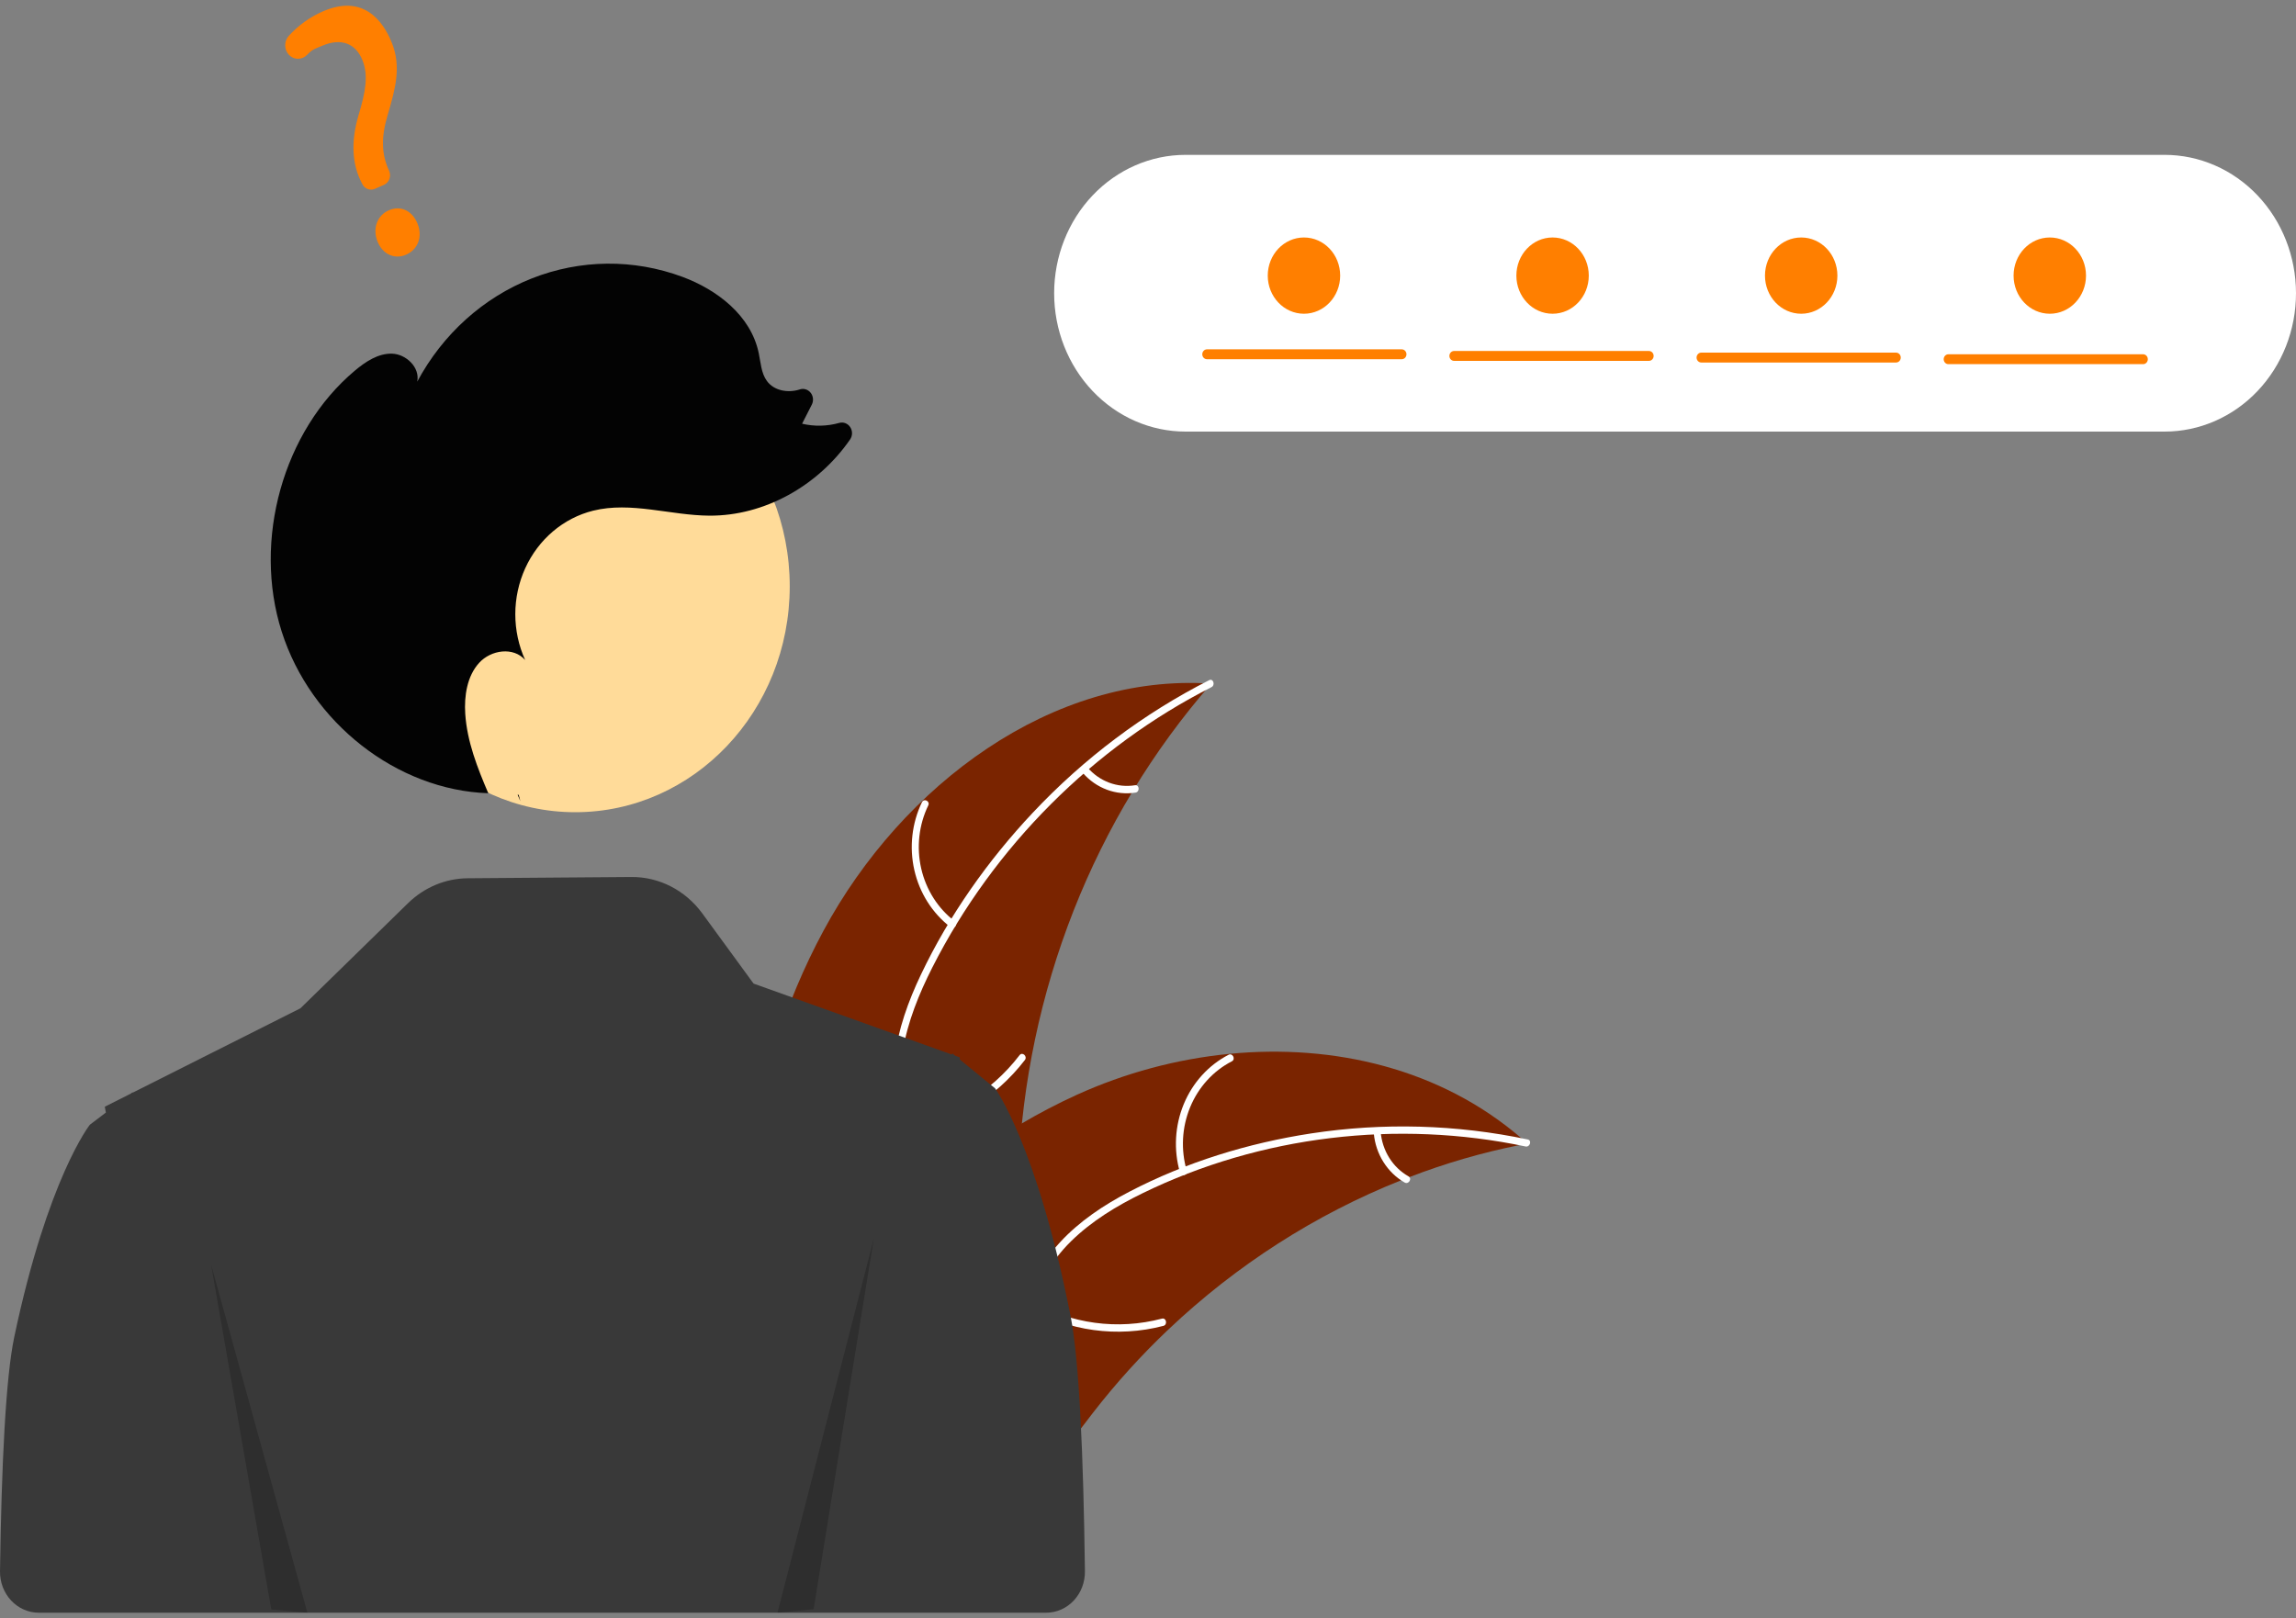 <svg width="200" height="141" viewBox="0 0 200 141" fill="none" xmlns="http://www.w3.org/2000/svg">
<rect x="0" y="0" width="200" height="141" fill="#808080" stroke="none"/>
<g clip-path="url(#clip0_1796_28917)">
<path d="M71.74 81.071C78.594 68.371 91.668 58.62 105.508 59.559C95.299 71.253 89.346 86.373 88.703 102.245C88.475 108.367 88.828 115.201 84.969 119.785C82.567 122.638 78.897 124.019 75.289 124.309C71.68 124.598 68.072 123.912 64.511 123.228L63.648 123.507C63.319 108.903 64.886 93.771 71.74 81.071Z" fill="#7A2400"/>
<path d="M105.529 59.865C95.294 65.055 86.568 73.722 81.21 84.292C80.052 86.578 79.066 89.002 78.636 91.566C78.206 94.13 78.506 96.571 79.338 99.007C80.098 101.234 81.121 103.419 81.354 105.801C81.599 108.313 80.722 110.661 79.143 112.525C77.211 114.805 74.616 116.218 72.033 117.507C69.165 118.938 66.164 120.377 64.133 123.048C63.887 123.371 63.425 122.95 63.67 122.627C67.204 117.98 73.254 117.106 77.449 113.363C79.407 111.616 80.877 109.238 80.784 106.45C80.703 104.013 79.65 101.759 78.862 99.511C78.034 97.151 77.621 94.778 77.918 92.262C78.222 89.688 79.12 87.218 80.218 84.912C82.693 79.71 86.081 74.934 89.962 70.806C94.422 66.061 99.62 62.155 105.331 59.256C105.685 59.077 105.88 59.687 105.529 59.865Z" fill="white"/>
<path d="M82.78 80.76C81.211 79.551 80.1 77.795 79.647 75.804C79.195 73.813 79.428 71.717 80.307 69.891C80.486 69.522 81.038 69.798 80.859 70.167C80.038 71.866 79.821 73.818 80.246 75.671C80.671 77.525 81.712 79.156 83.179 80.272C83.498 80.515 83.096 81.001 82.78 80.76Z" fill="white"/>
<path d="M78.811 97.931C82.743 97.326 86.313 95.183 88.811 91.928C89.058 91.605 89.52 92.026 89.274 92.349C86.668 95.73 82.948 97.953 78.856 98.573C78.466 98.632 78.423 97.99 78.811 97.931Z" fill="white"/>
<path d="M94.724 66.854C95.239 67.454 95.887 67.911 96.611 68.183C97.334 68.455 98.111 68.533 98.87 68.41C99.259 68.346 99.301 68.989 98.915 69.052C98.075 69.184 97.218 69.096 96.418 68.798C95.618 68.499 94.899 67.999 94.325 67.341C94.266 67.284 94.23 67.205 94.224 67.121C94.218 67.036 94.243 66.953 94.293 66.887C94.346 66.823 94.421 66.783 94.502 66.777C94.583 66.771 94.663 66.798 94.724 66.854Z" fill="white"/>
<path d="M133.046 99.623C132.804 99.67 132.562 99.717 132.318 99.769C129.068 100.422 125.874 101.352 122.768 102.55C122.526 102.639 122.282 102.732 122.044 102.828C114.588 105.798 107.72 110.2 101.79 115.811C99.432 118.045 97.239 120.466 95.23 123.051C92.456 126.622 89.717 130.726 86.092 133.054C85.716 133.301 85.326 133.524 84.924 133.72L64.038 124.595C64.001 124.55 63.961 124.509 63.923 124.463L63.073 124.138C63.168 123.998 63.269 123.853 63.364 123.713C63.419 123.63 63.478 123.551 63.533 123.469C63.571 123.414 63.609 123.361 63.64 123.309C63.653 123.291 63.665 123.274 63.676 123.26C63.707 123.209 63.741 123.166 63.771 123.12C64.334 122.313 64.904 121.509 65.48 120.707C65.482 120.702 65.482 120.702 65.489 120.699C69.894 114.605 74.82 108.845 80.42 104.056C80.589 103.912 80.759 103.763 80.937 103.623C83.473 101.479 86.17 99.557 89.003 97.876C90.557 96.961 92.154 96.129 93.788 95.384C98.013 93.467 102.498 92.262 107.079 91.813C116.211 90.92 125.512 93.113 132.515 99.156C132.695 99.31 132.869 99.463 133.046 99.623Z" fill="#7A2400"/>
<path d="M132.889 99.881C121.751 97.535 109.829 98.921 99.51 103.963C97.279 105.053 95.106 106.364 93.297 108.138C91.487 109.912 90.332 112.052 89.604 114.524C88.938 116.784 88.505 119.177 87.33 121.228C86.09 123.389 84.047 124.707 81.721 125.194C78.875 125.789 75.996 125.272 73.197 124.663C70.089 123.987 66.871 123.233 63.722 124.077C63.34 124.179 63.212 123.55 63.593 123.448C69.071 121.979 74.401 125.118 79.89 124.789C82.451 124.636 84.985 123.669 86.504 121.384C87.832 119.387 88.28 116.92 88.935 114.625C89.624 112.216 90.65 110.059 92.326 108.239C94.039 106.376 96.168 104.973 98.363 103.828C103.313 101.245 108.748 99.58 114.206 98.745C120.479 97.785 126.863 97.962 133.079 99.269C133.464 99.35 133.271 99.962 132.889 99.881Z" fill="white"/>
<path d="M102.782 102.138C102.22 100.178 102.338 98.071 103.114 96.194C103.89 94.317 105.275 92.792 107.02 91.891C107.374 91.71 107.658 92.281 107.303 92.462C105.677 93.298 104.387 94.719 103.668 96.468C102.948 98.217 102.846 100.18 103.379 102.002C103.495 102.398 102.897 102.531 102.782 102.138Z" fill="white"/>
<path d="M89.798 113.331C93.283 115.342 97.359 115.894 101.214 114.879C101.596 114.779 101.724 115.408 101.343 115.509C97.33 116.557 93.089 115.973 89.467 113.873C89.122 113.672 89.455 113.132 89.798 113.331Z" fill="white"/>
<path d="M120.268 98.609C120.335 99.415 120.592 100.191 121.014 100.867C121.436 101.543 122.012 102.097 122.688 102.481C123.035 102.677 122.702 103.217 122.357 103.022C121.611 102.594 120.977 101.981 120.508 101.235C120.04 100.49 119.752 99.635 119.67 98.745C119.656 98.662 119.672 98.576 119.715 98.505C119.759 98.434 119.827 98.383 119.904 98.362C119.984 98.345 120.066 98.361 120.134 98.407C120.202 98.453 120.25 98.526 120.268 98.609Z" fill="white"/>
<path d="M93.26 114.677C90.335 99.78 86.678 94.814 86.678 94.814L85.281 93.673L83.602 92.298L83.61 92.122L83.211 91.979L83.118 91.902L82.964 91.778L82.94 91.806L82.888 91.863L75.287 89.141L65.643 85.691L61.178 79.578C60.45 78.582 59.514 77.777 58.442 77.226C57.37 76.676 56.192 76.394 54.999 76.403L40.738 76.514C38.809 76.529 36.956 77.304 35.542 78.685L26.169 87.843L11.563 95.191L11.538 95.165L11.385 95.28L9.128 96.417L9.221 96.928L7.824 97.989C7.824 97.989 4.168 102.611 1.243 116.472C0.499 119.999 0.133 127.565 0 136.889C-0.006 137.36 0.076 137.828 0.243 138.266C0.41 138.704 0.657 139.103 0.972 139.439C1.286 139.775 1.66 140.041 2.073 140.224C2.486 140.406 2.93 140.5 3.378 140.5H81.391L91.129 140.5C91.576 140.5 92.019 140.406 92.432 140.224C92.844 140.042 93.219 139.775 93.533 139.44C93.847 139.104 94.095 138.706 94.262 138.269C94.429 137.831 94.512 137.364 94.506 136.892C94.377 126.747 94.01 118.502 93.26 114.677Z" fill="#393939"/>
<path d="M103.269 13.492C100.234 13.492 97.323 14.761 95.177 17.022C93.031 19.283 91.825 22.349 91.825 25.546C91.825 28.743 93.031 31.809 95.177 34.069C97.323 36.33 100.234 37.6 103.269 37.6H188.556C191.591 37.6 194.502 36.33 196.648 34.069C198.794 31.809 200 28.743 200 25.546C200 22.349 198.794 19.283 196.648 17.022C194.502 14.761 191.591 13.492 188.556 13.492H103.269Z" fill="white"/>
<path d="M103.269 15.931C100.848 15.931 98.526 16.944 96.815 18.747C95.103 20.55 94.141 22.996 94.141 25.546C94.141 28.096 95.103 30.541 96.815 32.344C98.526 34.148 100.848 35.161 103.269 35.161H188.556C190.977 35.161 193.299 34.148 195.01 32.344C196.722 30.541 197.684 28.096 197.684 25.546C197.684 22.996 196.722 20.55 195.01 18.747C193.299 16.944 190.977 15.931 188.556 15.931H103.269Z" fill="white"/>
<path d="M50.108 70.76C60.427 70.76 68.792 61.949 68.792 51.08C68.792 40.211 60.427 31.401 50.108 31.401C39.789 31.401 31.424 40.211 31.424 51.08C31.424 61.949 39.789 70.76 50.108 70.76Z" fill="#FFDB99"/>
<path d="M45.328 69.796C45.249 69.611 45.169 69.425 45.09 69.239C45.12 69.24 45.151 69.245 45.181 69.246L45.328 69.796Z" fill="#030303"/>
<path d="M30.905 32.295C31.85 31.501 32.954 30.771 34.162 30.812C35.37 30.853 36.596 32.002 36.345 33.248C38.565 29.109 42.097 25.926 46.322 24.257C50.547 22.588 55.196 22.541 59.451 24.122C62.454 25.238 65.399 27.47 66.088 30.745C66.266 31.585 66.304 32.507 66.802 33.189C67.43 34.05 68.632 34.245 69.622 33.942C69.632 33.939 69.641 33.936 69.651 33.932C69.819 33.872 69.999 33.867 70.169 33.916C70.34 33.965 70.492 34.066 70.607 34.208C70.722 34.349 70.794 34.524 70.814 34.709C70.834 34.894 70.8 35.08 70.718 35.245L69.868 36.914C70.939 37.166 72.052 37.141 73.112 36.842C73.288 36.793 73.474 36.803 73.645 36.87C73.815 36.937 73.962 37.058 74.064 37.217C74.167 37.375 74.221 37.563 74.218 37.755C74.215 37.946 74.156 38.132 74.049 38.287C71.247 42.339 66.567 44.955 61.79 44.924C58.396 44.902 54.966 43.67 51.662 44.492C50.384 44.81 49.19 45.426 48.167 46.294C47.144 47.161 46.319 48.259 45.751 49.507C45.184 50.754 44.888 52.12 44.887 53.503C44.886 54.886 45.179 56.252 45.745 57.501C44.73 56.332 42.768 56.609 41.73 57.755C40.691 58.902 40.423 60.613 40.527 62.193C40.687 64.611 41.586 66.889 42.534 69.106C34.587 68.842 27.069 62.97 24.539 55.027C21.998 47.051 24.661 37.542 30.905 32.295Z" fill="#030303"/>
<path opacity="0.2" d="M18.39 110.18L23.63 140.212L26.774 140.5L18.39 110.18Z" fill="#030303"/>
<path opacity="0.2" d="M76.113 107.915L70.873 140.19L67.728 140.5L76.113 107.915Z" fill="#030303"/>
<path d="M35.374 22.188C34.37 22.63 33.321 22.146 32.882 21.037C32.435 19.911 32.852 18.767 33.873 18.319C34.894 17.869 35.924 18.355 36.377 19.499C36.824 20.626 36.412 21.732 35.374 22.188ZM33.45 16.102L32.651 16.453C32.451 16.54 32.228 16.545 32.025 16.466C31.823 16.388 31.655 16.233 31.556 16.03L31.517 15.949C30.657 14.316 30.559 12.332 31.226 10.053C31.844 8.01 32.1 6.573 31.584 5.271C30.987 3.765 29.713 3.294 28.088 3.977C27.458 4.254 27.257 4.25 26.761 4.768C26.653 4.882 26.525 4.972 26.383 5.033C26.241 5.093 26.09 5.123 25.937 5.121C25.789 5.119 25.643 5.086 25.508 5.023C25.372 4.961 25.25 4.87 25.149 4.757C24.953 4.539 24.844 4.251 24.843 3.951C24.841 3.651 24.948 3.361 25.141 3.141C25.975 2.222 26.98 1.495 28.094 1.005C31.586 -0.53 33.343 1.737 34.148 3.766C34.934 5.75 34.492 7.592 33.781 9.976C33.185 11.958 33.22 13.426 33.897 14.886C33.946 14.996 33.973 15.116 33.977 15.238C33.98 15.359 33.961 15.481 33.919 15.594C33.877 15.708 33.814 15.811 33.734 15.899C33.653 15.986 33.556 16.055 33.45 16.102Z" fill="#FF7F00"/>
<path d="M122.108 31.295H105.139C105.085 31.295 105.032 31.285 104.982 31.263C104.932 31.241 104.886 31.21 104.848 31.17C104.81 31.13 104.78 31.082 104.759 31.03C104.738 30.977 104.728 30.921 104.728 30.864C104.728 30.808 104.738 30.751 104.759 30.699C104.78 30.647 104.81 30.599 104.848 30.559C104.886 30.519 104.932 30.487 104.982 30.466C105.032 30.444 105.085 30.433 105.139 30.434H122.108C122.216 30.435 122.319 30.48 122.395 30.561C122.471 30.642 122.514 30.751 122.514 30.864C122.514 30.978 122.471 31.087 122.395 31.168C122.319 31.248 122.216 31.294 122.108 31.295Z" fill="#FF7F00"/>
<path d="M143.634 31.438H126.665C126.611 31.439 126.558 31.428 126.508 31.407C126.458 31.385 126.412 31.353 126.374 31.313C126.336 31.273 126.306 31.226 126.285 31.173C126.264 31.121 126.253 31.065 126.253 31.008C126.253 30.951 126.264 30.895 126.285 30.843C126.306 30.79 126.336 30.742 126.374 30.702C126.412 30.662 126.458 30.631 126.508 30.609C126.558 30.588 126.611 30.577 126.665 30.577H143.634C143.688 30.577 143.741 30.588 143.791 30.609C143.841 30.631 143.886 30.662 143.925 30.702C143.963 30.742 143.993 30.79 144.014 30.843C144.035 30.895 144.045 30.951 144.045 31.008C144.045 31.065 144.035 31.121 144.014 31.173C143.993 31.226 143.963 31.273 143.925 31.313C143.886 31.353 143.841 31.385 143.791 31.407C143.741 31.428 143.688 31.439 143.634 31.438Z" fill="#FF7F00"/>
<path d="M165.16 31.582H148.191C148.083 31.581 147.98 31.535 147.904 31.455C147.828 31.374 147.785 31.265 147.785 31.151C147.785 31.038 147.828 30.929 147.904 30.848C147.98 30.767 148.083 30.722 148.191 30.721H165.16C165.214 30.721 165.267 30.731 165.317 30.753C165.367 30.774 165.413 30.806 165.451 30.846C165.489 30.886 165.519 30.934 165.54 30.986C165.561 31.038 165.571 31.095 165.571 31.151C165.571 31.208 165.561 31.264 165.54 31.317C165.519 31.369 165.489 31.417 165.451 31.457C165.413 31.497 165.367 31.529 165.317 31.55C165.267 31.572 165.214 31.582 165.16 31.582Z" fill="#FF7F00"/>
<path d="M186.686 31.725H169.717C169.609 31.725 169.506 31.679 169.43 31.598C169.354 31.518 169.311 31.409 169.311 31.295C169.311 31.181 169.354 31.072 169.43 30.991C169.506 30.911 169.609 30.865 169.717 30.864H186.686C186.794 30.865 186.897 30.911 186.973 30.991C187.049 31.072 187.092 31.181 187.092 31.295C187.092 31.409 187.049 31.518 186.973 31.598C186.897 31.679 186.794 31.725 186.686 31.725Z" fill="#FF7F00"/>
<path d="M113.586 27.333C115.328 27.333 116.74 25.846 116.74 24.011C116.74 22.176 115.328 20.689 113.586 20.689C111.844 20.689 110.432 22.176 110.432 24.011C110.432 25.846 111.844 27.333 113.586 27.333Z" fill="#FF7F00"/>
<path d="M135.242 27.333C136.984 27.333 138.396 25.846 138.396 24.011C138.396 22.176 136.984 20.689 135.242 20.689C133.5 20.689 132.088 22.176 132.088 24.011C132.088 25.846 133.5 27.333 135.242 27.333Z" fill="#FF7F00"/>
<path d="M156.898 27.333C158.64 27.333 160.052 25.846 160.052 24.011C160.052 22.176 158.64 20.689 156.898 20.689C155.156 20.689 153.744 22.176 153.744 24.011C153.744 25.846 155.156 27.333 156.898 27.333Z" fill="#FF7F00"/>
<path d="M178.554 27.333C180.296 27.333 181.708 25.846 181.708 24.011C181.708 22.176 180.296 20.689 178.554 20.689C176.812 20.689 175.4 22.176 175.4 24.011C175.4 25.846 176.812 27.333 178.554 27.333Z" fill="#FF7F00"/>
</g>
<defs>
<clipPath id="clip0_1796_28917">
<rect width="200" height="140" fill="white" transform="translate(0 0.5)"/>
</clipPath>
</defs>
</svg>
